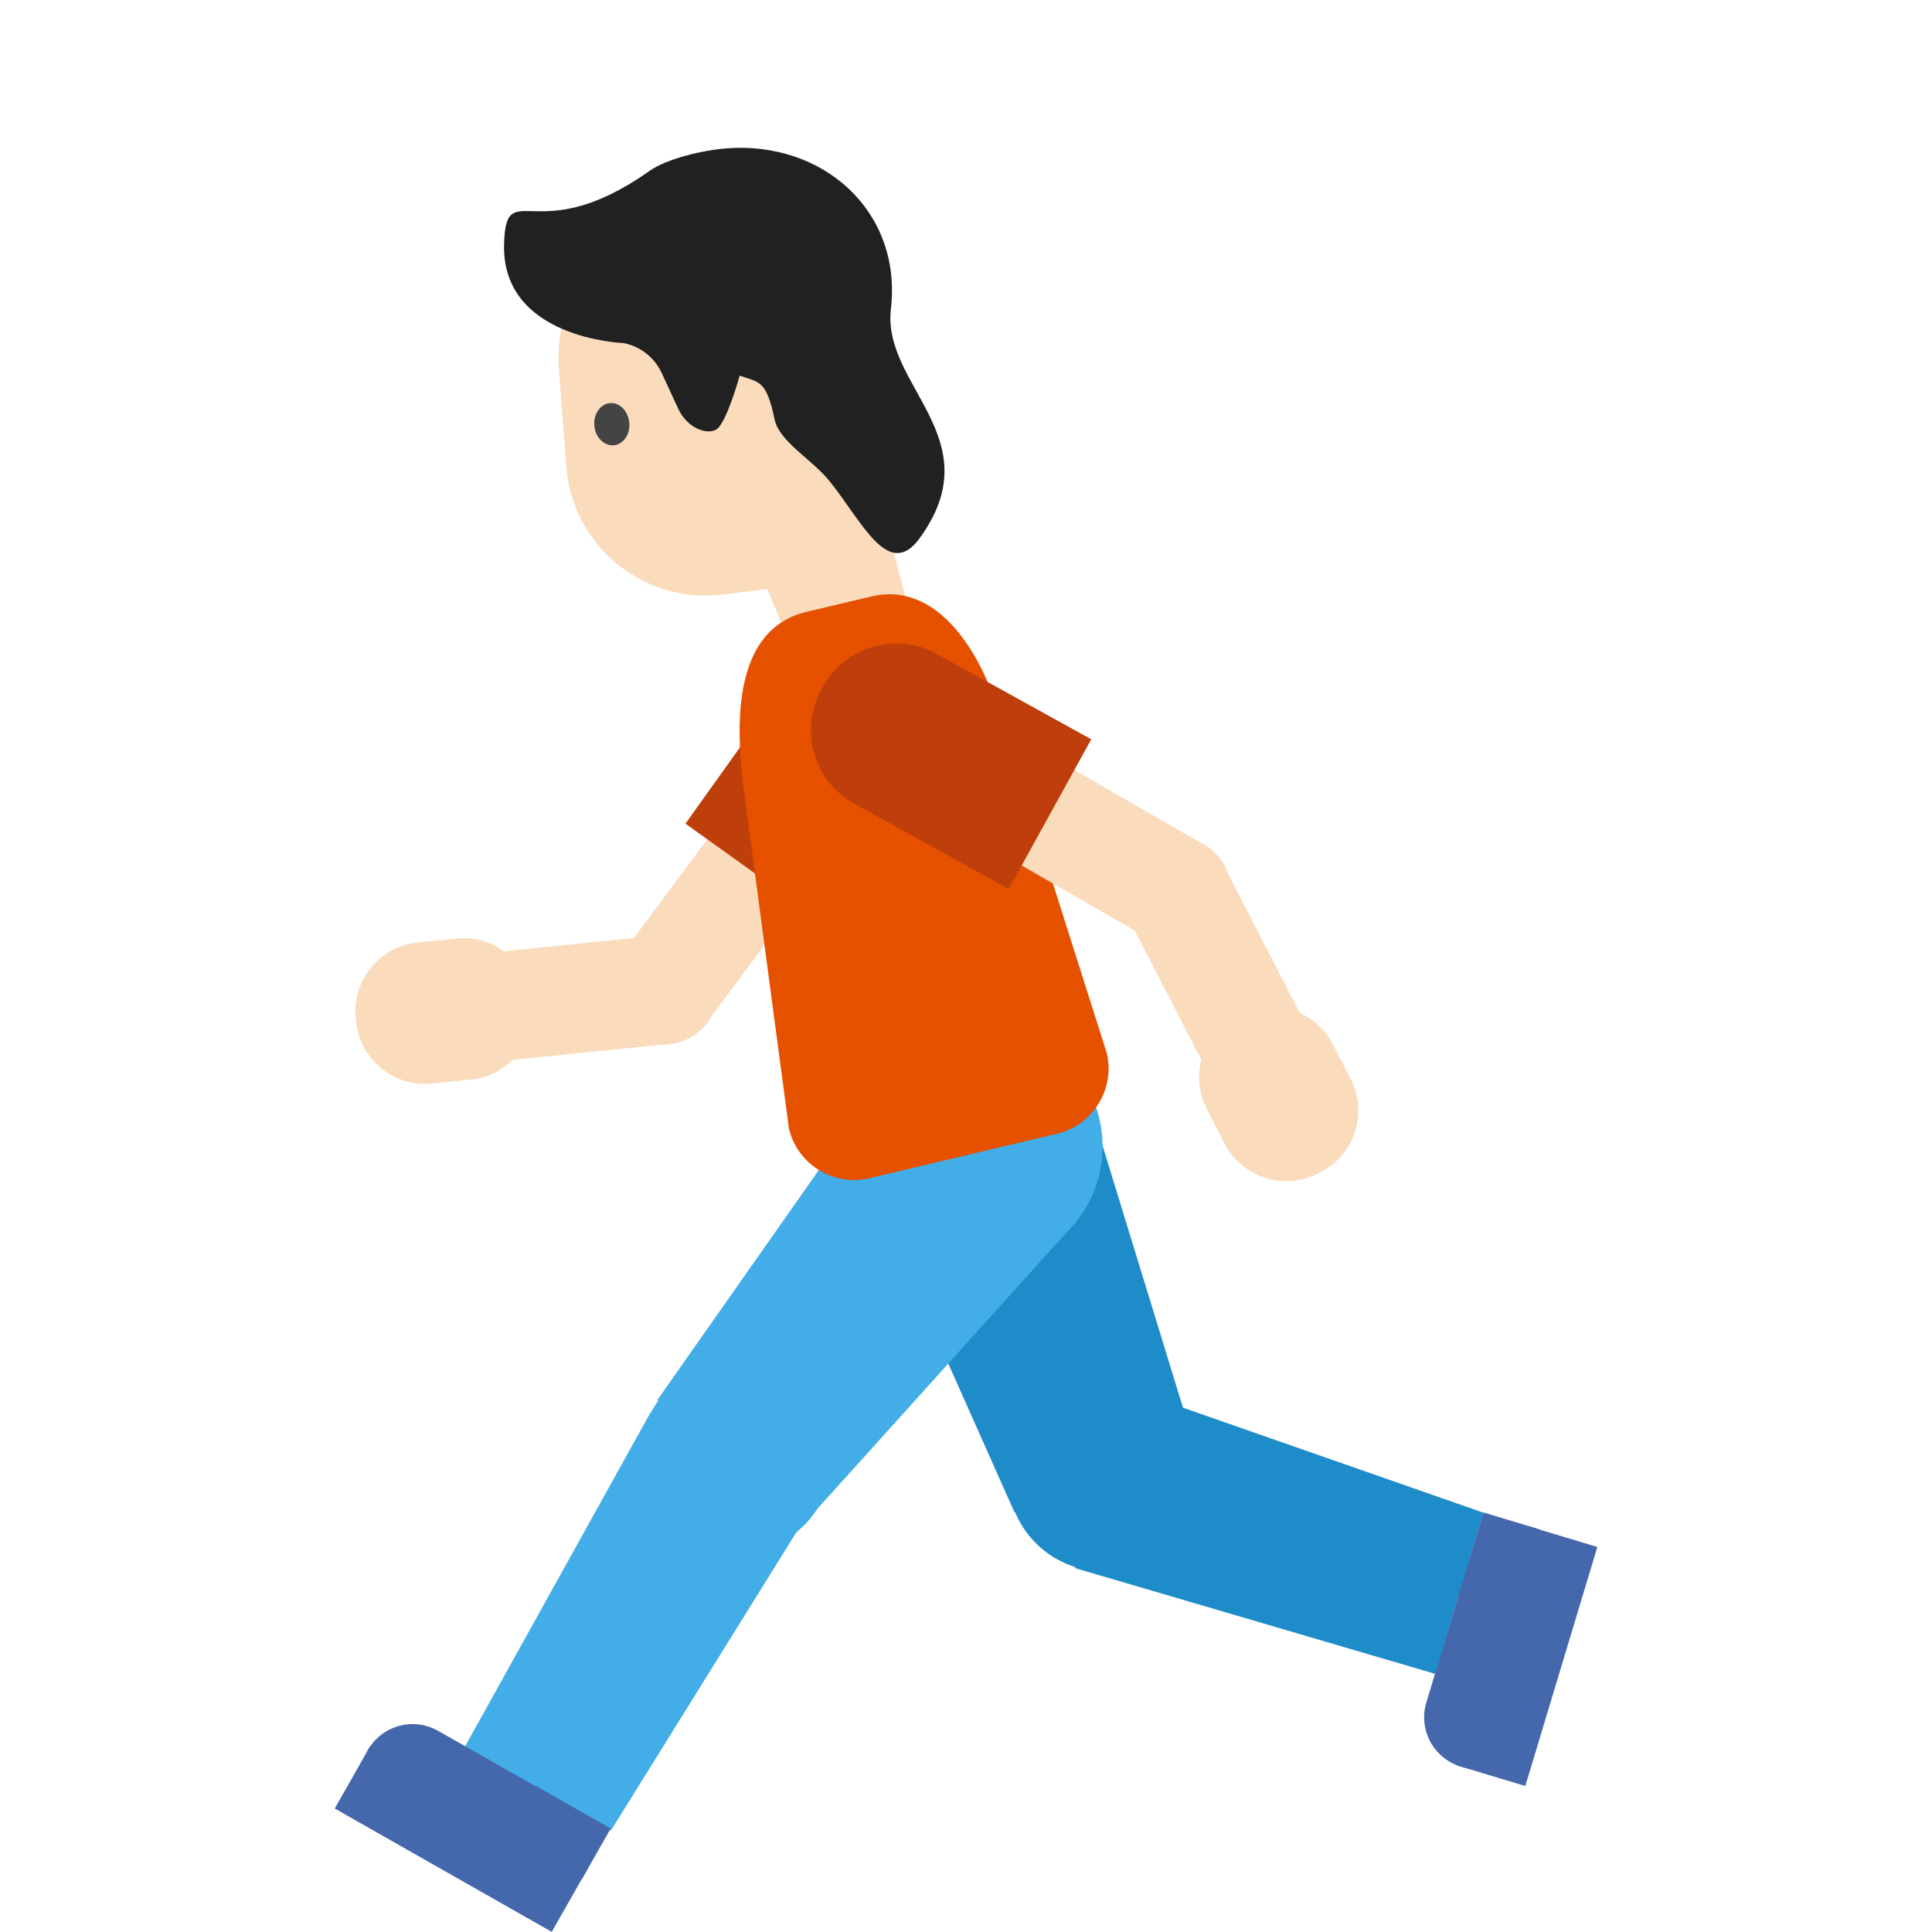 <?xml version='1.0' encoding='UTF-8'?>
<svg xmlns="http://www.w3.org/2000/svg" version="1.1" xml:space="preserve" style="fill-rule:evenodd;clip-rule:evenodd;stroke-linejoin:round;stroke-miterlimit:2;" viewBox="0 0 128 128">
  <g>
    <g transform="matrix(0.719,-0.695,0.695,0.719,-47.417,78.23)">
      <circle cx="73.12" cy="97.81" r="6.37" style="fill:#1d8cc8;"/>
    </g>
    <path d="M79.32,96.34L67.21,100.19L56.36,75.81L71.36,70.4L79.32,96.34Z" style="fill:#1d8cc8;fill-rule:nonzero;"/>
    <path d="M98.28,100.22L95.09,110.9L71.22,103.89L74.96,92.07L98.28,100.22Z" style="fill:#1d8cc8;fill-rule:nonzero;"/>
  </g>
  <g>
    <path d="M103.99,105.51L101.19,114.81C100.761,116.246 99.431,117.238 97.932,117.238C97.596,117.238 97.262,117.188 96.94,117.09L96.78,117.04C95.344,116.611 94.352,115.281 94.352,113.782C94.352,113.446 94.402,113.112 94.5,112.79L97.3,103.49C97.729,102.054 99.059,101.062 100.558,101.062C100.894,101.062 101.228,101.112 101.55,101.21L101.71,101.26C103.52,101.8 104.54,103.7 103.99,105.51Z" style="fill:#4568ad;fill-rule:nonzero;"/>
    <path d="M96.527,116.964L101.299,101.127L105.828,102.491L101.056,118.328L96.527,116.964Z" style="fill:#4568ad;fill-rule:nonzero;"/>
    <path d="M96.632,105.68L98.282,100.203L101.959,101.311L100.309,106.788L96.632,105.68Z" style="fill:#4568ad;fill-rule:nonzero;"/>
  </g>
  <g>
    <g transform="matrix(0.26,-0.966,0.966,0.26,-57.209,118.511)">
      <circle cx="48.73" cy="96.59" r="6.37" style="fill:#42ade7;"/>
    </g>
    <path d="M53.08,101.15L43.56,92.74L58.89,70.91L71.25,81L53.08,101.15Z" style="fill:#42ade7;fill-rule:nonzero;"/>
    <path d="M40.48,121.27L30.77,115.78L43.1,93.58L53.79,99.86L40.48,121.27Z" style="fill:#42ade7;fill-rule:nonzero;"/>
  </g>
  <g>
    <path d="M34.02,125.55L25.57,120.75C24.505,120.145 23.845,119.01 23.845,117.785C23.845,117.194 23.998,116.614 24.29,116.1L24.37,115.95C24.975,114.885 26.11,114.225 27.335,114.225C27.926,114.225 28.506,114.378 29.02,114.67L37.47,119.47C38.535,120.075 39.195,121.21 39.195,122.435C39.195,123.026 39.042,123.606 38.75,124.12L38.67,124.27C37.744,125.895 35.647,126.472 34.02,125.55Z" style="fill:#4568ad;fill-rule:nonzero;"/>
    <path d="M24.515,115.706L38.893,123.88L36.555,127.992L22.177,119.818L24.515,115.706Z" style="fill:#4568ad;fill-rule:nonzero;"/>
    <path d="M35.489,118.315L40.461,121.142L38.563,124.48L33.591,121.653L35.489,118.315Z" style="fill:#4568ad;fill-rule:nonzero;"/>
  </g>
  <circle cx="65.08" cy="75.96" r="7.97" style="fill:#42ade7;"/>
  <path d="M46.873,67.696L41.075,63.393L49.781,51.66L55.579,55.962L46.873,67.696Z" style="fill:#fadcbc;fill-rule:nonzero;"/>
  <g transform="matrix(0.981,-0.195,0.195,0.981,-11.934,9.826)">
    <circle cx="43.95" cy="65.53" r="3.66" style="fill:#fadcbc;"/>
  </g>
  <path d="M45.41,54.57L54.63,61.16L61.45,51.62C63.209,49.153 62.632,45.676 60.17,43.91L59.94,43.75C57.473,41.991 53.996,42.568 52.23,45.03L45.41,54.57Z" style="fill:#bf3f0c;fill-rule:nonzero;"/>
  <path d="M32.207,70.402L31.471,63.22L43.777,61.96L44.513,69.142L32.207,70.402Z" style="fill:#fadcbc;fill-rule:nonzero;"/>
  <path d="M23.57,67.45L23.59,67.68C23.819,70.013 25.804,71.812 28.148,71.812C28.299,71.812 28.45,71.805 28.6,71.79L31.18,71.53C33.513,71.301 35.312,69.316 35.312,66.972C35.312,66.821 35.305,66.67 35.29,66.52L35.27,66.29C35.041,63.957 33.056,62.158 30.712,62.158C30.561,62.158 30.41,62.165 30.26,62.18L27.68,62.44C25.348,62.666 23.547,64.649 23.547,66.993C23.547,67.145 23.555,67.298 23.57,67.45Z" style="fill:#fadcbc;fill-rule:nonzero;"/>
  <g>
    <path d="M57.78,30.92L60.37,41.08L52.86,43.98L45.02,24.7L57.78,30.92Z" style="fill:#fadcbc;fill-rule:nonzero;"/>
    <path d="M57.2,20.62L59.23,37.98L47.91,39.39C42.65,40.05 37.91,36.17 37.51,30.88L37.03,24.47C36.58,18.55 41.35,13.53 47.28,13.67L49.64,13.73C53.53,13.83 56.75,16.76 57.2,20.62Z" style="fill:#fadcbc;fill-rule:nonzero;"/>
    <path d="M41.69,27.99C41.77,28.76 41.31,29.44 40.67,29.5C40.03,29.56 39.45,28.99 39.38,28.22C39.3,27.45 39.76,26.77 40.4,26.71C41.04,26.64 41.61,27.22 41.69,27.99" style="fill:#444;fill-rule:nonzero;"/>
  </g>
  <path d="M70.04,75.11L57.6,78.06C55.22,78.62 52.84,77.15 52.27,74.78L49.21,51.81C48.8,48.06 48.49,41.7 53.46,40.53L57.76,39.51C62.04,38.5 65.02,43.13 66.27,47.54L73.33,69.78C73.889,72.144 72.404,74.55 70.04,75.11Z" style="fill:#e65100;fill-rule:nonzero;"/>
  <g>
    <path d="M79.703,55.924L76.1,62.182L63.437,54.892L67.039,48.635L79.703,55.924Z" style="fill:#fadcbc;fill-rule:nonzero;"/>
    <g transform="matrix(0.952,-0.307,0.307,0.952,-14.374,26.77)">
      <circle cx="77.89" cy="59.07" r="3.66" style="fill:#fadcbc;"/>
    </g>
    <path d="M66.83,58.9L72.3,48.98L62.04,43.31C59.384,41.85 55.998,42.829 54.53,45.48L54.4,45.72C52.94,48.376 53.919,51.762 56.57,53.23L66.83,58.9Z" style="fill:#bf3f0c;fill-rule:nonzero;"/>
    <path d="M86.903,68.645L80.484,71.952L74.819,60.955L81.238,57.648L86.903,68.645Z" style="fill:#fadcbc;fill-rule:nonzero;"/>
    <path d="M87.3,77.76L87.5,77.66C89.03,76.879 89.996,75.3 89.996,73.582C89.996,72.855 89.822,72.137 89.49,71.49L88.31,69.19C87.529,67.66 85.95,66.694 84.232,66.694C83.505,66.694 82.787,66.868 82.14,67.2L81.94,67.3C80.41,68.081 79.444,69.66 79.444,71.378C79.444,72.105 79.618,72.823 79.95,73.47L81.13,75.77C82.28,78.004 85.061,78.901 87.3,77.76Z" style="fill:#fadcbc;fill-rule:nonzero;"/>
  </g>
  <g transform="matrix(1.058,-0.192,0.192,1.058,-19.493,15.959)">
    <path d="M70.326,31.373C67.946,33.651 67.007,29.712 65.482,26.925C64.635,25.377 62.863,23.982 62.83,22.56C62.773,20.06 62.26,20.17 61.2,19.54C61.2,19.54 59.85,22.335 59.168,22.56C58.486,22.785 57.417,22.075 57.11,20.89L56.5,18.53C56.236,17.508 55.494,16.673 54.51,16.29C54.51,16.29 47.15,14.697 48.362,8.971C49.253,4.762 50.263,9.735 57.96,6.15C59.211,5.567 61.53,5.482 62.83,5.612C68.85,6.202 72.859,11.379 71.099,17.161C69.705,21.74 75.809,26.121 70.326,31.373Z" style="fill:#212121;fill-rule:nonzero;"/>
  </g>
</svg>
